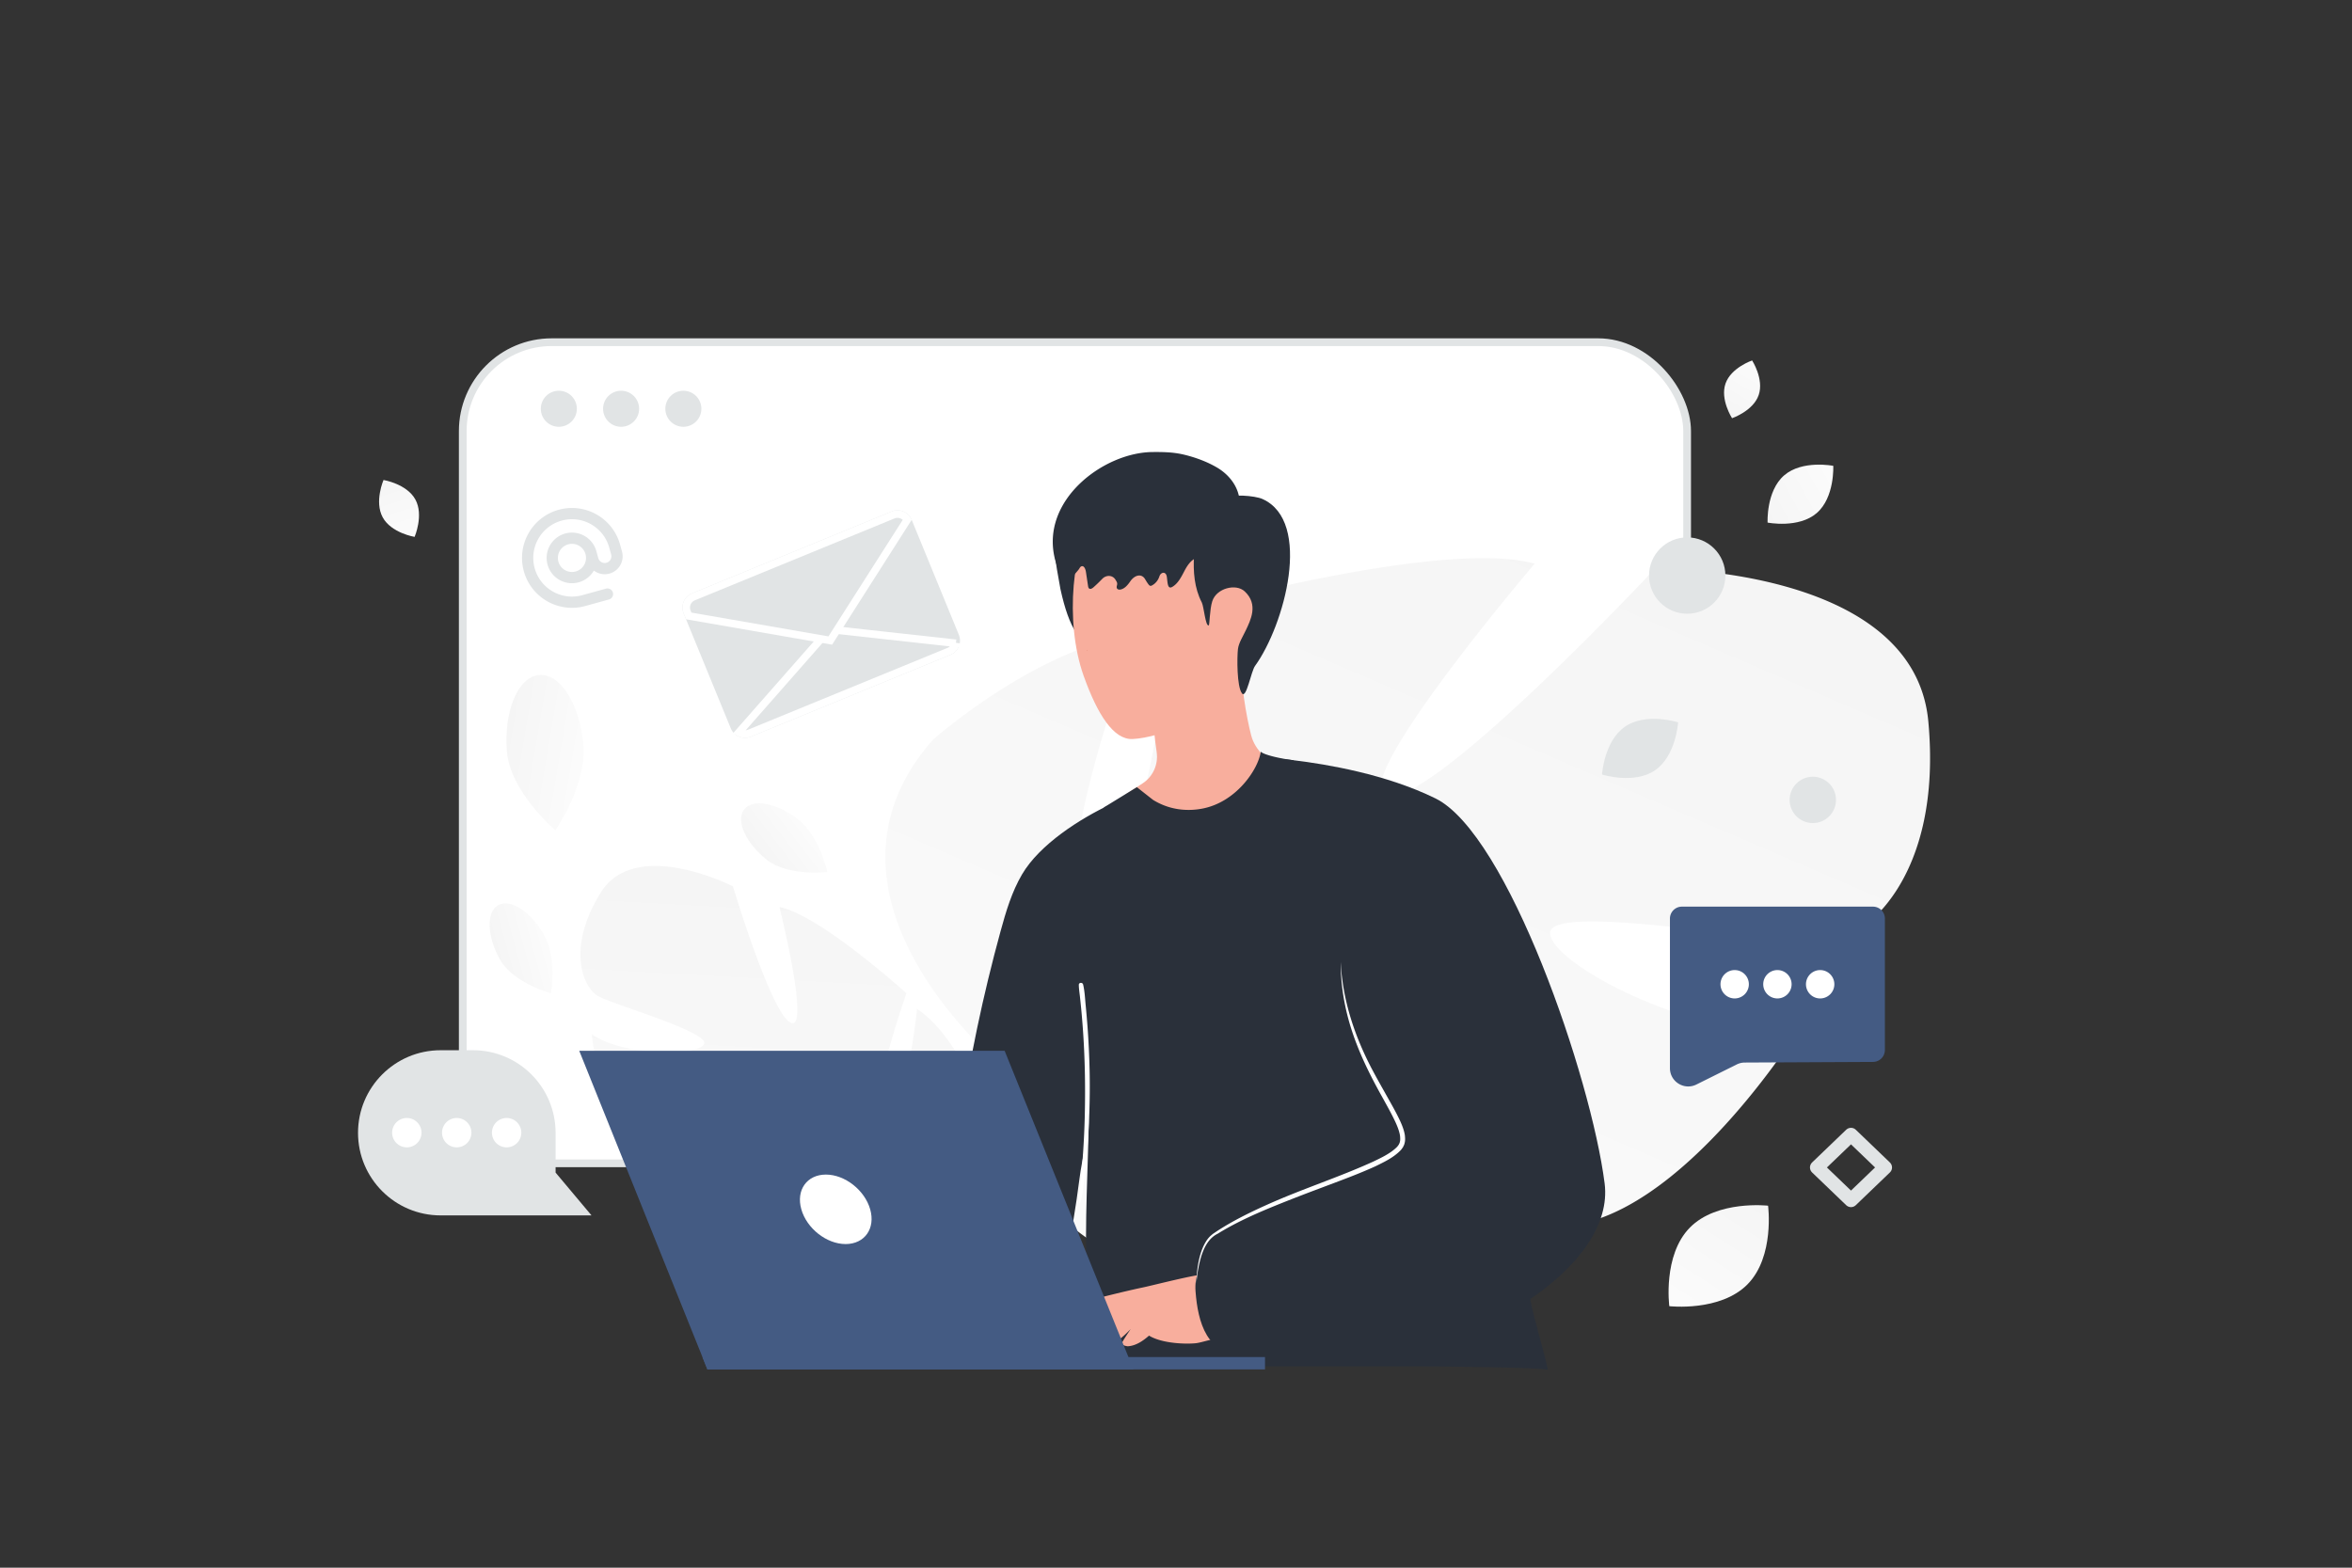 <svg width="900" height="600" viewBox="0 0 900 600" fill="none" xmlns="http://www.w3.org/2000/svg"><rect x="0" y="0" width="900" height="600" fill="#333333" stroke="none"/><g clip-path="url(#a)"><path fill="transparent" d="M0 0h900v600H0z"/><rect x="177.075" y="130.965" width="468.51" height="314.28" rx="34.029" fill="#fff" stroke="#E1E4E5" stroke-width="2.959"/><circle cx="213.84" cy="156.445" r="6.896" fill="#E1E4E5"/><circle cx="237.664" cy="156.445" r="6.896" fill="#E1E4E5"/><circle cx="261.488" cy="156.445" r="6.896" fill="#E1E4E5"/><path d="M737.877 276.111c-5.506-59.549-104.574-58.475-104.574-58.475s-82.476 88.186-101.845 87.26c-19.369-.927 55.796-89.174 55.796-89.174-36.112-9.939-137.548 18.79-137.548 18.79s-14.277 117.139-32.823 111.473c-18.547-5.666 17.933-103.081 17.933-103.081-37.396 4.481-77.787 40.181-77.787 40.181-53.221 60.315 26.979 125.546 26.979 125.546s-5.822 40.489-38.746 82.362c0 0-7.095 7.555-15.327 21.066l9.687 1.687a93.577 93.577 0 0 1 3.939-7.059c.008-.019.012-.029.029-.044.026-.034.038-.063.063-.097.92-1.38 2.254-3.35 3.893-5.732l.004-.01.004-.009c3.966-5.286 6.718-9.215 8.514-12.081l.012-.029c12.037-16.654 28.938-38.132 38.326-41.617 0 0-.812-1.694-1.305-4.803.419 1.531.843 3.131 1.305 4.803 10.401 38.429 92.31 58.781 140.166 57.34 47.856-1.441 29.985-17.977 8.781-43.457-21.205-25.48-74.304-28.974-88.258-39.948-13.955-10.973 9.993-15.348 40.393-7.623 30.387 7.732 40.441 41.214 89.374 54.612 48.933 13.398 103.136-73.611 103.136-73.611-36.216 4.691-94.531-24.995-94.84-37.25-.306-12.264 90.72 4.794 105.55 3.713 14.852-1.082 44.675-25.184 39.169-84.733z" fill="url(#b)"/><path d="M229.833 341.689c13.297-21.525 50.63-2.468 50.63-2.468s14.647 48.939 22.16 52.234c7.513 3.295-4.353-44.29-4.353-44.29 15.553 3.032 48.577 33.013 48.577 33.013s-16.643 47.07-8.549 48.415c8.093 1.344 12.611-42.432 12.611-42.432 13.325 8.738 21.908 29.868 21.908 29.868 8.809 32.872-33.857 42.488-33.857 42.488s-5.417 16.437-.825 38.5c0 0 1.266 4.198 1.841 10.867l-3.988-1.185a39.993 39.993 0 0 0-.163-3.416c0-.009.001-.013-.003-.022-.003-.018-.002-.031-.006-.049-.089-.695-.223-1.693-.396-2.904l.001-.005v-.004c-.508-2.75-.811-4.756-.951-6.18l.001-.013c-1.426-8.576-3.786-19.895-6.687-22.983 0 0 .627-.489 1.399-1.575-.447.502-.909 1.028-1.399 1.575-11.175 12.602-46.04 4.893-63.901-4.663-17.861-9.555-7.976-12.456 4.854-18.118 12.831-5.662 33.607 3.011 40.96 1.48 7.353-1.531-.896-7.696-13.869-10.493-12.969-2.791-23.081 8.003-44.143 3.867s-25.219-47.306-25.219-47.306c12.839 8.595 40.522 8.325 42.946 3.741 2.425-4.589-35.275-15.263-40.69-18.464-5.423-3.206-12.186-17.952 1.111-39.478z" fill="url(#c)"/><path d="M430.727 304.039c4.238 6.648 15.309 14.395 23.163 14.289 26.751-.49 35.558-18.713 38.445-25.348-.543-.132-1.456-.238-2.105-.318-4.927-.715-9.959-5.588-11.429-11.084-1.894-7.152-4.225-21.137-3.947-30.023l-33.837 18.726c.053 2.569.225 5.377.463 8.211.173 1.722.345 3.417.543 5.059.186 1.576.398 3.072.596 4.45.623 4.635-1.443 9.23-5.35 11.786l-6.542 4.252z" fill="#F8AE9D"/><path d="M427.814 231.199c1.828 4.795 1.06 10.238-.795 15.019-1.311 3.377-4.224.397-7.853.463-5.615.093-9.999-5.748-13.389-21.229-2.159-11.363-2.702-17.124-2.265-18.223 1.55-3.934 6.662-6.039 10.873-6.41" fill="#2A303A"/><path d="M419.271 197.15c-8.847 10.661-12.065 40.658-4.595 61.556 5.31 14.859 11.482 24.448 18.686 24.143 10.939-.463 32.142-9.456 39.042-16.965 12.436-13.521 8.82-40.035 6.251-56.722-2.331-15.163-9.43-34.857-28.487-31.109-12.528 2.45-22.964 9.522-30.897 19.097z" fill="#F8AE9D"/><path d="M469.323 208.926c-1.962 2.521-5.421 3.077-8.271 3.575-3.831.67-5.726 2.066-7.715 5.812-1.259 2.392-2.518 5.013-4.771 6.309-1.832 1.058-1.762-1.644-2.057-3.738a4.977 4.977 0 0 0-.112-.542c-.445-1.671-2.225-1.384-2.749.264-.477 1.481-1.498 2.734-2.797 3.432-.212.114-.437.214-.663.171-.305-.042-.543-.327-.742-.584-.417-.538-.832-1.221-1.26-1.945-1.407-2.375-4.062-1.521-5.633.749-.98 1.41-2.147 2.863-3.751 3.19-.517.114-1.166.029-1.405-.47-.305-.612.172-1.225.093-1.851-.066-.584-.318-.841-.597-1.339-1.094-1.938-3.589-2.007-5.126-.399a57.017 57.017 0 0 1-3.344 3.219c-.49.427-1.206.855-1.696.427-.265-.228-.332-.612-.385-.983-.278-1.808-.543-3.617-.821-5.426-.16-1.011-.703-2.336-1.631-2.08-.45.129-.716.599-.967 1.026-.305.541-5.753 6.708-5.859 6.238-.849-3.503-2.585-6.694-3.433-10.198-5.488-22.547 18.862-40.678 37.459-40.778 4.135-.029 7.913.038 11.929.993 4.282 1.025 8.802 2.653 12.685 4.946 5.448 3.205 9.571 9.031 8.51 15.981" fill="#2A303A"/><path d="M460.565 201.19c-2.702 3.059-3.417 7.363-3.668 11.429-.371 6.132.132 12.502 2.966 17.945.808 1.549 1.404 9.217 2.649 8.793.397-.132.331-6.078 1.377-9.283 1.616-4.967 9.059-6.86 12.409-3.722 5.351 4.993 2.212 11.059.437 14.833-1.059 2.278-2.741 4.834-3.033 7.244-.357 3.086-.463 14.33 1.55 16.952 1.682 2.198 3.47-8.423 4.993-10.515 11.27-15.588 22.077-55.279 2.834-63.887-2.927-1.311-11.959-1.987-14.7-.318m-79.065 326.041c-1.113.186-2.238.345-3.404.385-6.198.198-12.184-1.166-18.236-2.199-5.324-.914-6.767-1.417-6.661-7.84.927-50.868 8.409-101.604 21.865-150.671 2.052-7.496 4.29-15.045 8.224-21.746 6.714-11.429 22.13-21.295 33.956-26.831 1.669-.782 8.582 3.615 10.264 2.86 1.47-.662 2.768-1.695 4.251-2.344 4.344-1.894 7.257 2.066 10.886 3.722 1.881.847 3.973 1.39 6.039 1.298 1.682-.067 3.205-1.086 4.741-.292 6.913 3.576 24.077-22.964 24.077-22.964l7.456 7.747 21.759 22.792 54.378 74.919s9.866 61.397 16.647 101.644c1.178 6.939 5.84 21.944 6.767 27.202-.198-1.139-46.418-1.444-48.908-1.444h-94.201c-5.284 0-19.494 2.238-23.202-1.642-4.569-4.768-9.854-26.646-10.132-32.778-.914-20.62.504-41.081.782-61.82-.12 8.436-2.543 16.064-3.576 24.328-1.338 10.635-3.245 21.256-4.966 31.837-1.378 8.503-2.702 17.031-3.762 25.587-.476 3.854.133 6.145-3.125 7.655-2.741 1.258-8.714.052-11.919.595z" fill="#2A303A"/><path d="M412.264 499.088c2.516-1.033 18.051-4.886 25.056-6.343 3.669-.755 20.303-5.072 24.156-5.072 3.854 0 9.099 5.509 9.099 5.509l-1.391 18.951c-3.708-.37-8.674 1.55-11.336 1.921-2.662.37-11.708.423-17.27-2.371-.318-.159-.609-.331-.9-.503-2.238 1.986-5.046 3.92-8.158 4.079 0 0-2.437-.252-2.199-1.232.106-.477 1.722-2.94 3.338-5.35-2.384 2.423-6.278 6.357-10.767 6.582 0 0-2.437-.252-2.199-1.232.133-.583 2.464-4.066 4.344-6.834-.026.027-.066.04-.079.067-1.974 1.735-6.662 7.721-12.211 7.999 0 0-2.437-.252-2.198-1.232.079-.357 1.006-1.827 2.132-3.536a32.106 32.106 0 0 1-5.258 3.285c-5.999 2.966-9.416.715-9.416 0-.013-.729 12.74-13.655 15.257-14.688z" fill="#F8AE9D"/><path d="M466.283 477.078s-9.668 5.483-8.807 17.137c.861 11.654 4.357 25.163 18.951 23.746 14.595-1.404-10.144-40.883-10.144-40.883z" fill="#2A303A"/><path d="M474.072 516.808c34.99 12.145 81.805.543 111.484-19.627 18.594-12.607 30.46-28.619 28.46-44.259-5.178-40.631-37.108-133.759-64.734-147.347-18.779-9.244-41.558-13.072-54.258-14.608-5.96-.728-9.681-.9-9.681-.9l4.608 13.005 23.07 65.052c.861 38.605 28.487 61.529 22.991 70.521-5.496 8.966-48.895 18.647-71.687 33.996-6.304 4.265-14.303 35.109 9.747 44.167z" fill="#2A303A"/><path d="M513.022 368.124c-.027 7.324.993 14.661 2.9 21.759 1.92 7.099 4.728 13.945 7.986 20.541 1.629 3.297 3.364 6.529 5.151 9.72 1.762 3.205 3.576 6.384 5.059 9.642.729 1.629 1.365 3.311 1.616 4.966.066.808.133 1.642-.093 2.344-.052.384-.278.675-.41 1.02-.252.304-.424.636-.742.927-2.37 2.37-5.761 3.973-8.979 5.522-13.217 6.026-27.255 10.489-40.631 16.502-6.688 3.006-13.309 6.251-19.468 10.303l-1.139.768c-.384.265-.741.61-1.112.914a10.828 10.828 0 0 0-1.761 2.225c-.981 1.603-1.643 3.351-2.159 5.125-.98 3.563-1.391 7.231-1.417 10.9.238-3.642.847-7.284 1.92-10.741 1.139-3.43 2.9-6.767 6.198-8.37 6.185-3.84 12.82-6.9 19.547-9.72 6.741-2.782 13.562-5.417 20.409-7.973 6.847-2.596 13.733-5.072 20.461-8.145 3.311-1.642 6.714-3.191 9.535-6.039.358-.344.649-.821.954-1.231.225-.504.529-.98.609-1.51.318-1.06.212-2.106.119-3.099-.318-1.96-1.033-3.735-1.801-5.43-1.576-3.39-3.417-6.555-5.205-9.747-1.788-3.192-3.589-6.357-5.297-9.575-6.821-12.82-11.562-26.924-12.25-41.598z" fill="#fff"/><path d="M422.344 309.058c3.337 3.311 18.196 13.892 32.367 13.892a40.8 40.8 0 0 0 7.482-.702c11.893-2.171 21.905-10.104 27.759-19.189a40.28 40.28 0 0 0 2.821-5.232c1.059-2.277 1.814-4.608 2.251-6.86-5.96-.728-11.654-2.225-12.581-3.284-1.007 6.94-9.575 19.468-22.554 21.825a27.76 27.76 0 0 1-4.635.464h-.027c-6.092.106-10.767-1.841-13.958-3.801-.027 0-6.212-4.874-6.238-4.9l-12.687 7.787z" fill="#2A303A"/><path d="M413.019 460.349c.036-.648-.047-1.289-.024-1.938.027-.701.105-1.387.158-2.087l.384-4.011c.247-2.731.494-5.463.7-8.197a333.93 333.93 0 0 0 .837-16.282c.28-10.861.123-21.747-.607-32.585a344.4 344.4 0 0 0-.736-9.088 569.256 569.256 0 0 0-.48-4.656c-.167-1.522-.413-3.034-.433-4.574-.012-.956 1.424-1.021 1.639-.133.634 2.635.727 5.466 1 8.161.259 2.707.491 5.413.697 8.13.395 5.474.657 10.954.786 16.439.234 10.917-.155 21.838-1.086 32.729a265.208 265.208 0 0 1-.939 9.152 187.68 187.68 0 0 1-.62 4.648c-.105.684-.196 1.368-.327 2.037-.163.787-.456 1.513-.62 2.3-.09.181-.351.113-.329-.045z" fill="#fff"/><path d="M416.067 248.985c-.093 0-.344-.145-.132-.145.105 0 .343.145.132.145z" fill="#CC6144"/><path d="M208.171 357.791c5.041 8.904 2.648 22.398 2.648 22.398s-14.424-3.969-19.465-12.874c-5.041-8.905-5.363-18.252-.723-20.884 4.647-2.635 12.499 2.455 17.54 11.36z" fill="url(#d)"/><path d="M223.227 285.233c1.226 15.497-10.727 32.542-10.727 32.542s-17.316-14.722-18.543-30.219c-1.226-15.497 4.328-28.575 12.408-29.222 8.09-.646 15.635 11.402 16.862 26.899z" fill="url(#e)"/><path d="M305.571 313.732c8.122 6.432 11.02 20 11.02 20s-15.042 1.774-23.164-4.657c-8.121-6.432-11.986-15.076-8.637-19.314 3.356-4.242 12.66-2.46 20.781 3.971z" fill="url(#f)"/><path d="M212.6 433.563v15.226l13.745 16.382h-57.737c-17.452 0-31.608-14.156-31.608-31.608 0-17.452 14.156-31.608 31.608-31.608h12.384c17.463 0 31.608 14.156 31.608 31.608z" fill="#E1E4E5"/><path d="M188.243 433.509a5.622 5.622 0 0 0 5.619 5.62 5.622 5.622 0 0 0 5.619-5.62 5.622 5.622 0 0 0-5.619-5.619 5.621 5.621 0 0 0-5.619 5.619zm-19.096 0a5.622 5.622 0 0 0 5.62 5.619 5.622 5.622 0 0 0 5.619-5.619 5.622 5.622 0 0 0-5.619-5.619 5.622 5.622 0 0 0-5.62 5.619zm-19.094 0a5.622 5.622 0 0 0 5.619 5.619 5.622 5.622 0 0 0 5.62-5.619 5.622 5.622 0 0 0-5.62-5.619 5.622 5.622 0 0 0-5.619 5.619z" fill="#fff"/><path d="m348.861 198.953 18.042 43.988a5.885 5.885 0 0 1-3.207 7.68l-76.395 31.331a5.88 5.88 0 0 1-6.614-1.525 5.837 5.837 0 0 1-1.06-1.689l-18.034-43.97a5.875 5.875 0 0 1 3.202-7.672l76.394-31.338c3-1.23 6.423.197 7.672 3.195z" fill="#E1E4E5"/><path d="m317.392 240.869 48.387 5.328a4.442 4.442 0 0 1-2.637 3.087l-76.386 31.336a4.437 4.437 0 0 1-4.023-.336l34.659-39.415z" fill="#E1E4E5" stroke="#fff" stroke-width="2.882"/><path d="M262.926 234.221v-.001a4.435 4.435 0 0 1 2.415-5.791h.001l76.394-31.338a4.446 4.446 0 0 1 5.469 1.78l-29.498 46.28-54.158-9.414-.623-1.516z" fill="#E1E4E5" stroke="#fff" stroke-width="2.882"/><path d="M668.71 491.529c-10.433 10.618-29.943 8.38-29.943 8.38s-2.582-19.456 7.861-30.068c10.433-10.619 29.933-8.387 29.933-8.387s2.582 19.456-7.851 30.075z" fill="url(#g)"/><path d="M146.445 198.006c3.282 6.012 12.2 7.476 12.2 7.476s3.59-8.287.303-14.298c-3.282-6.013-12.194-7.478-12.194-7.478s-3.591 8.287-.309 14.3z" fill="url(#h)"/><path d="M695.172 196.369c6.94-5.996 6.332-18.079 6.332-18.079s-11.86-2.354-18.796 3.648c-6.94 5.996-6.336 18.073-6.336 18.073s11.86 2.354 18.8-3.642z" fill="url(#i)"/><path d="M672.96 151.218c2.122-6.102-2.505-13.26-2.505-13.26s-8.065 2.741-10.182 8.846c-2.122 6.103 2.5 13.258 2.5 13.258s8.065-2.741 10.187-8.844z" fill="url(#j)"/><path fill-rule="evenodd" clip-rule="evenodd" d="M721.26 401.858V351.57a4.571 4.571 0 0 0-4.569-4.57h-73.114a4.572 4.572 0 0 0-4.57 4.57v57.242c0 5.198 5.465 8.583 10.119 6.267l15.427-7.675a6.991 6.991 0 0 1 3.083-.733l49.078-.243a4.573 4.573 0 0 0 4.546-4.57z" fill="#445B83"/><path d="M679.492 376.06a.908.908 0 1 0 1.284 1.285.908.908 0 0 0-1.284-1.285m16.354 0a.908.908 0 1 0 1.285 1.286.908.908 0 0 0-1.285-1.286m-32.71 0a.908.908 0 1 0 1.284 1.285.908.908 0 0 0-1.284-1.285" stroke="#fff" stroke-width="9.041" stroke-linecap="round" stroke-linejoin="round"/><path d="m232.45 227.364-9.079 2.506c-9.025 2.491-18.362-2.806-20.853-11.832-2.491-9.026 2.806-18.362 11.832-20.853 9.025-2.491 18.362 2.806 20.853 11.832l.752 2.723a4.71 4.71 0 0 1-9.079 2.506l-.752-2.723a7.535 7.535 0 0 0-9.268-5.259v0a7.535 7.535 0 1 0 9.268 5.259" stroke="#E1E4E5" stroke-width="4.302" stroke-linecap="round" stroke-linejoin="round"/><path d="M633.308 294.811c8.042-5.514 8.829-18.352 8.829-18.352s-12.252-3.89-20.291 1.631c-8.041 5.514-8.832 18.345-8.832 18.345s12.253 3.891 20.294-1.624z" fill="#E1E4E5"/><circle r="14.609" transform="matrix(1 0 0 -1 645.616 220.283)" fill="#E1E4E5"/><circle r="8.87" transform="matrix(1 0 0 -1 693.68 306.142)" fill="#E1E4E5"/><path clip-rule="evenodd" d="m708.289 459.346-13.044-12.522 13.044-12.521 13.043 12.521-13.043 12.522z" stroke="#E1E4E5" stroke-width="5.308" stroke-linecap="round" stroke-linejoin="round"/><path d="M433.713 524.122H270.696l-49.044-121.947h162.777l49.284 121.947z" fill="#445B83"/><path d="M268.784 519.375H484.06v4.748H270.697l-1.913-4.748z" fill="#445B83"/><path d="M306.628 462.841c-2.091-7.343 2.125-13.296 9.402-13.296 7.277 0 14.86 5.953 16.951 13.296 2.091 7.343-2.125 13.297-9.402 13.297-7.277 0-14.86-5.954-16.951-13.297z" fill="#fff"/></g><defs><linearGradient id="b" x1="344.279" y1="762.062" x2="764.926" y2="-216.205" gradientUnits="userSpaceOnUse"><stop stop-color="#fff"/><stop offset="1" stop-color="#EEE"/></linearGradient><linearGradient id="c" x1="287.476" y1="599.905" x2="312.267" y2="150.067" gradientUnits="userSpaceOnUse"><stop stop-color="#fff"/><stop offset="1" stop-color="#EEE"/></linearGradient><linearGradient id="d" x1="220.53" y1="357.078" x2="168.284" y2="371.429" gradientUnits="userSpaceOnUse"><stop stop-color="#fff"/><stop offset="1" stop-color="#EEE"/></linearGradient><linearGradient id="e" x1="240.702" y1="292.184" x2="159.55" y2="278.415" gradientUnits="userSpaceOnUse"><stop stop-color="#fff"/><stop offset="1" stop-color="#EEE"/></linearGradient><linearGradient id="f" x1="316.893" y1="308.354" x2="273.356" y2="341.725" gradientUnits="userSpaceOnUse"><stop stop-color="#fff"/><stop offset="1" stop-color="#EEE"/></linearGradient><linearGradient id="g" x1="627.084" y1="527.8" x2="702.509" y2="409.564" gradientUnits="userSpaceOnUse"><stop stop-color="#fff"/><stop offset="1" stop-color="#EEE"/></linearGradient><linearGradient id="h" x1="160.307" y1="219.298" x2="141.798" y2="157.473" gradientUnits="userSpaceOnUse"><stop stop-color="#fff"/><stop offset="1" stop-color="#EEE"/></linearGradient><linearGradient id="i" x1="719.113" y1="172.205" x2="643.446" y2="213.92" gradientUnits="userSpaceOnUse"><stop stop-color="#fff"/><stop offset="1" stop-color="#EEE"/></linearGradient><linearGradient id="j" x1="679.054" y1="128.044" x2="647.585" y2="180.145" gradientUnits="userSpaceOnUse"><stop stop-color="#fff"/><stop offset="1" stop-color="#EEE"/></linearGradient><clipPath id="a"><path fill="#fff" d="M0 0h900v600H0z"/></clipPath></defs></svg>